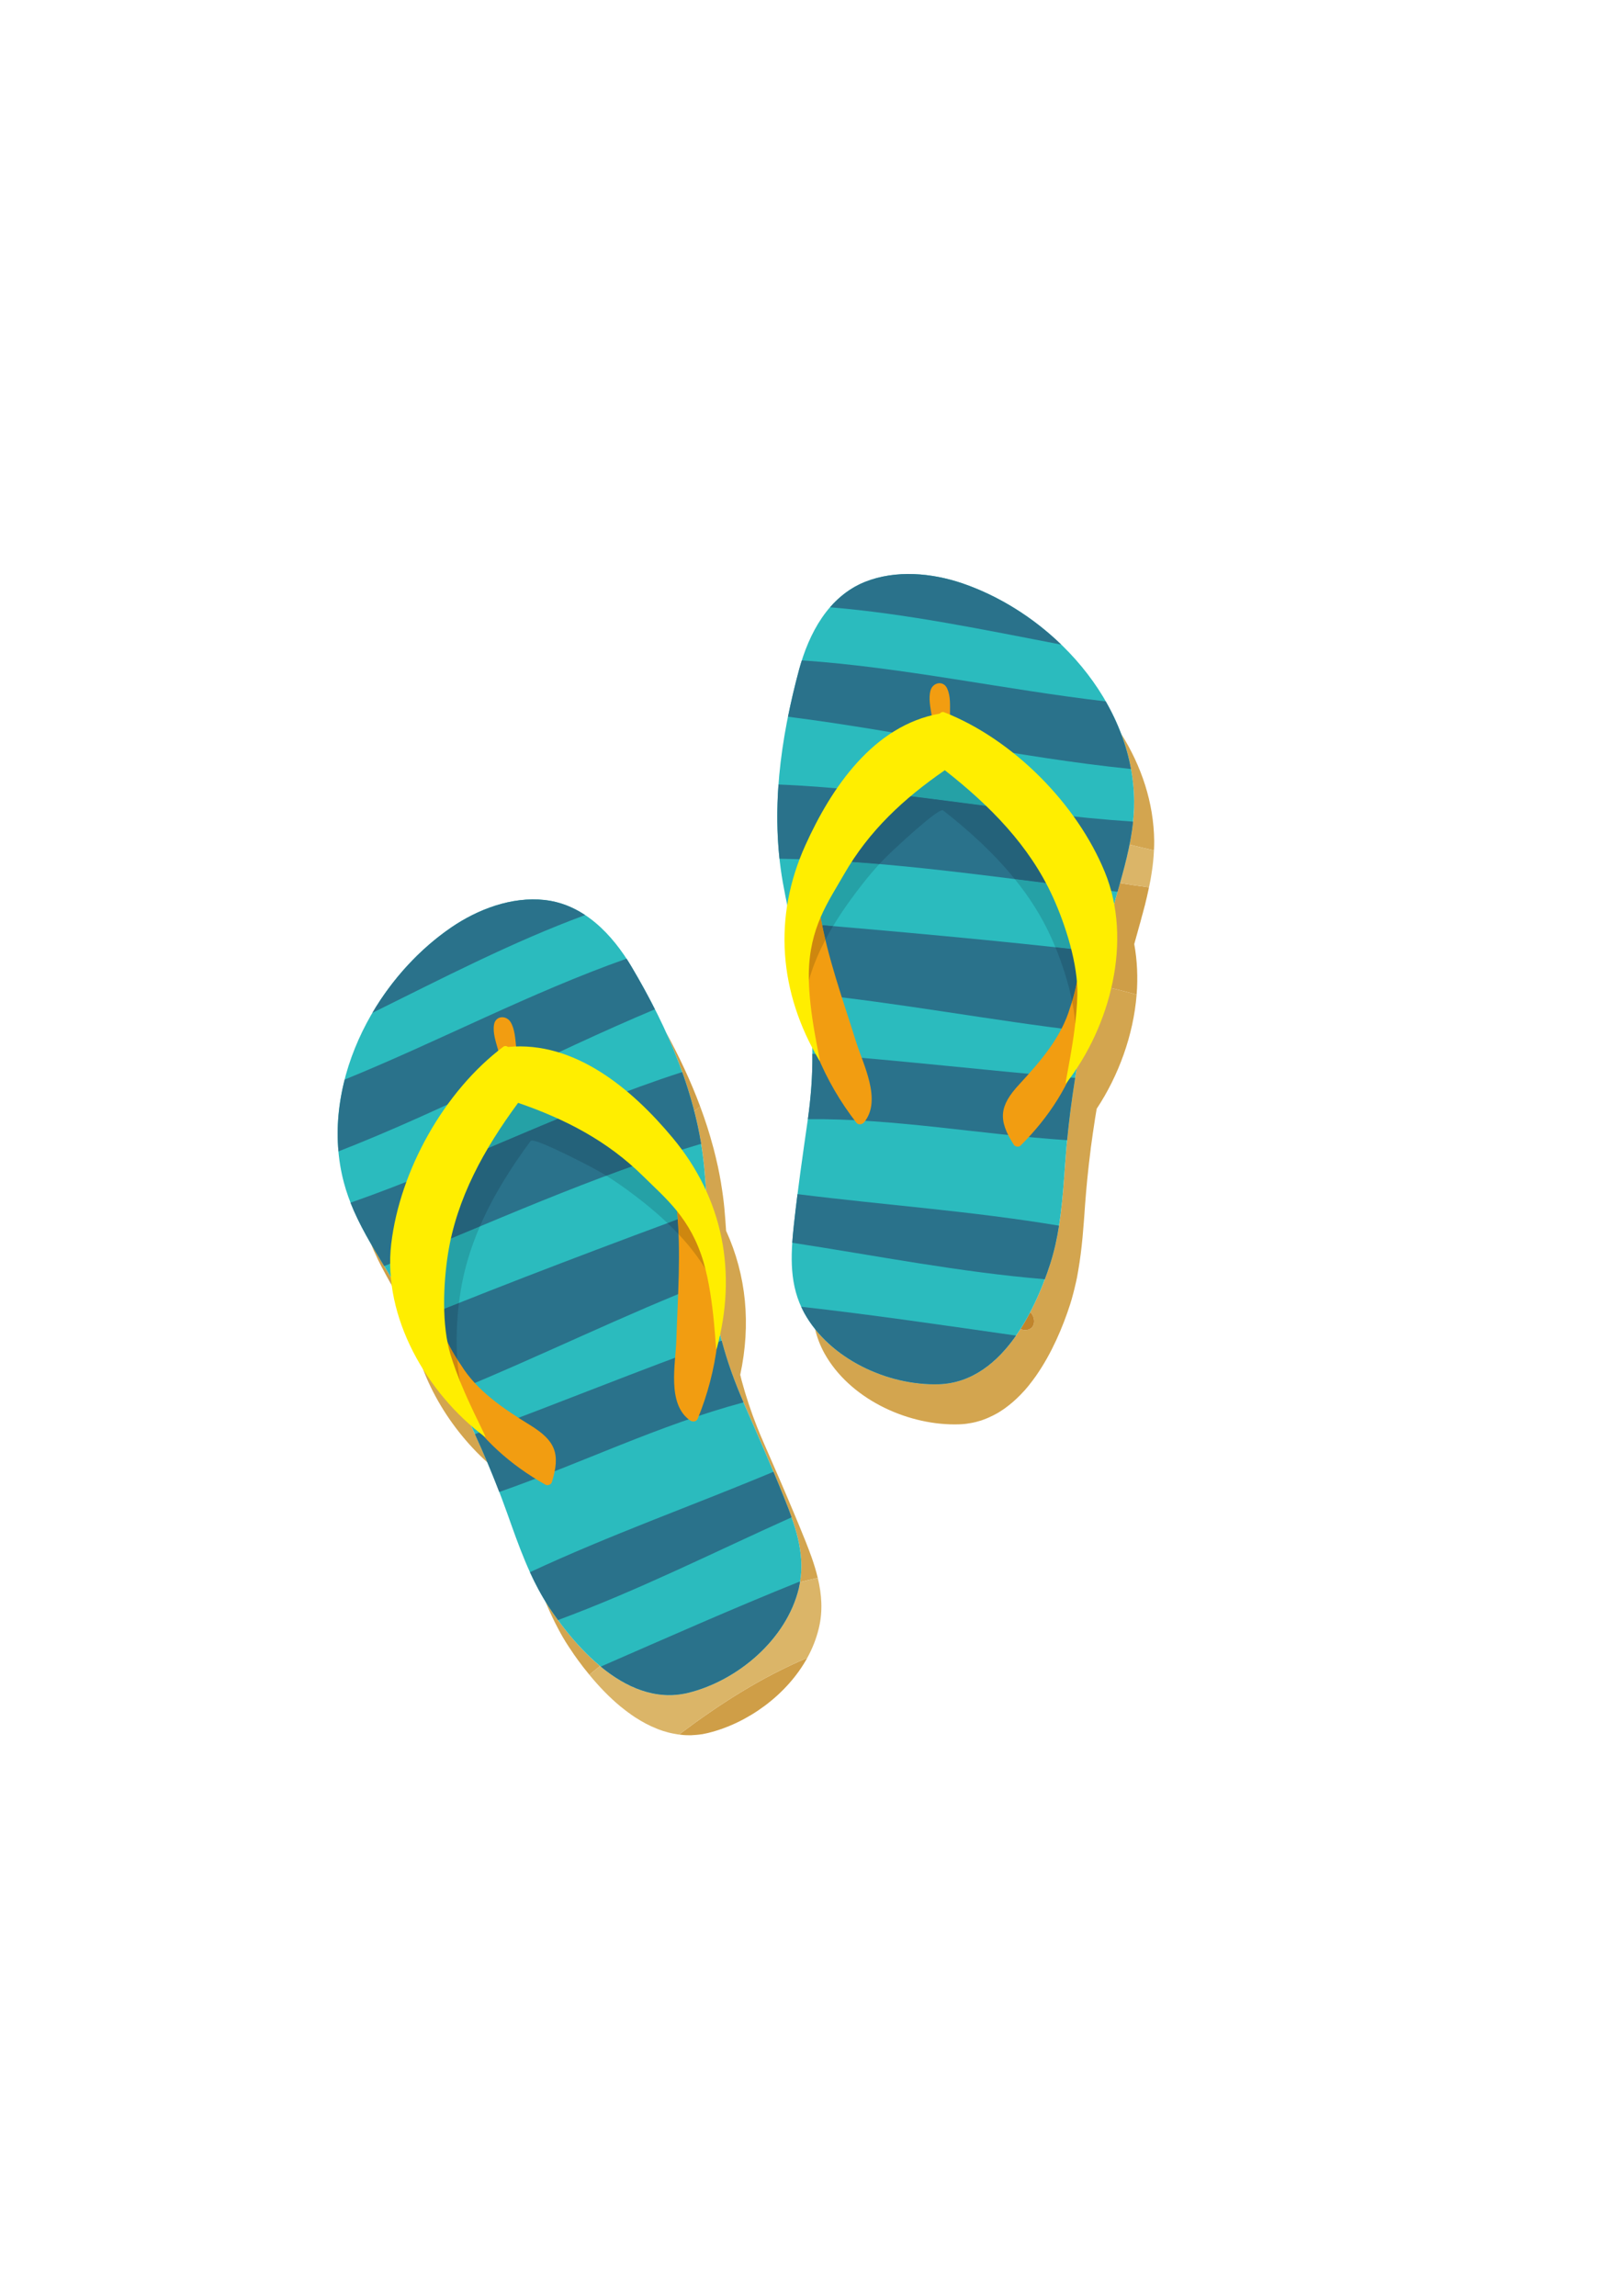 <svg xmlns="http://www.w3.org/2000/svg" width="210mm" height="297mm" shape-rendering="geometricPrecision" text-rendering="geometricPrecision" image-rendering="optimizeQuality" fill-rule="evenodd" clip-rule="evenodd" viewBox="0 0 21000 29700"><g fill-rule="nonzero"><path fill="#D3A54F" d="M12353 18427c-648 0-1367-345-1686-920-56-102-95-206-121-313 361 450 981 714 1547 714 18 0 36-1 54-1 463-14 808-326 1057-714 18 8 39 13 63 13 133 0 143-157 63-231 109-208 194-425 257-622 136-424 163-863 195-1304 34-479 97-954 183-1425 11-33 21-67 31-100 20-70 42-149 61-231 32-66 61-132 86-200 43-114 74-228 96-343 157 34 313 74 468 117-42 524-233 1047-517 1477-7 40-13 80-20 120-21 131-39 263-57 394l-1 12c-17 129-31 258-44 387-10 104-19 207-27 312-20 291-40 582-90 869-5 28-10 56-15 85-4 20-9 41-13 61-7 31-14 62-22 93-4 17-8 34-13 51-12 48-26 96-41 144-95 296-240 638-441 925l-1 2c-14 20-29 40-44 60l-3 4c-15 20-30 39-45 58l-3 4-48 57-2 2c-69 77-142 147-222 208l-9 6c-16 13-32 25-49 36l-17 11c-14 9-28 19-43 28l-21 12c-14 8-28 15-42 22-8 5-16 9-24 12-13 7-26 13-40 19-9 4-17 8-26 11-14 6-27 11-41 16-9 3-18 6-27 10l-42 12c-9 3-19 6-28 8-15 4-30 7-44 10-10 2-19 4-28 5-16 3-33 6-50 8l-24 3c-25 3-50 4-76 5-18 1-36 1-54 1zm2578-7426c-105-23-211-49-316-75 37-187 61-375 59-565-3-300-63-593-168-870 263 419 423 893 428 1389 0 41-1 81-3 121z"/><path fill="#CF9E47" d="M14707 12867c-155-43-311-83-468-117 44-221 59-443 74-668 24-94 49-188 74-281 33-125 69-251 104-377 126 20 251 39 376 55l-4 19c-15 72-32 144-50 216l-5 18c-8 29-15 58-23 87-3 10-5 19-8 28-7 28-15 55-22 83-2 8-5 16-7 24-9 31-17 62-26 93l-2 8c-15 53-30 105-44 158 39 213 48 434 31 654z"/><path fill="#DBB568" d="M14867 11479c-125-16-250-35-376-55 46-165 90-331 124-498 105 26 211 52 316 75-2 49-6 98-11 147-4 37-8 75-14 112l-2 13c-4 31-10 63-15 94-2 8-3 16-4 23-6 30-12 59-18 89z"/><path fill="#C0852C" d="M13267 17206c-24 0-45-5-63-13 45-71 87-144 126-218 80 74 70 231-63 231z"/><path fill="#2BBBBE" d="M14674 10361c-12-1277-1054-2414-2220-2814-396-135-862-178-1263-19-473 190-725 666-852 1136-242 897-372 1831-210 2752 86 488 222 966 310 1453 100 551 90 1071 12 1622-65 454-131 908-180 1364-42 392-60 778 137 1133 328 591 1078 939 1739 919 782-24 1230-900 1440-1554 136-424 163-863 195-1304 41-574 124-1142 237-1706 104-518 232-1031 368-1542 124-470 292-949 287-1440z"/><path fill="#2A728B" d="M12454 7547c-396-135-862-179-1263-19-181 73-329 188-451 328 1000 83 1995 292 2991 483-368-356-812-632-1277-792zM14307 9074c-1312-153-2617-441-3932-531-13 40-25 80-36 121-54 201-102 404-143 608 1496 190 2948 524 4437 676-57-307-169-601-326-874zM14253 12321c-1348-156-2665-272-4017-387 69 306 143 610 200 918 1209 122 2386 349 3584 489 68-342 148-682 233-1020zM10511 13633c3 279-18 558-58 845 1132-10 2228 198 3354 272 26-270 61-538 104-805-1134-94-2266-229-3400-312zM10367 16905c13 28 26 56 41 83 328 591 1078 939 1739 919 428-13 756-281 999-629-926-132-1851-269-2779-373zM13702 15856c-1130-189-2240-265-3383-408-17 135-33 271-48 407-8 74-15 149-20 222 1078 165 2159 380 3268 472 25-67 48-133 68-196 53-164 89-330 115-497zM14460 11536c84-298 169-601 201-907-1524-100-3068-418-4588-480-23 320-21 640 13 960 1451 22 2923 261 4374 427z"/><path fill="#F29D11" d="M12292 9228c0-105 8-223-36-320-49-110-187-81-216 25-28 101-1 221 15 323 15 86 25 185 99 240 26 20 57 14 80-8 65-67 58-172 58-260zM11076 13475c-170-545-367-1084-465-1649-9-57-102-86-131-27-130 261-224 547-176 840 3 19 14 31 27 38 62 669 338 1318 749 1846 28 36 77 24 102-6 232-285-15-749-106-1042zM13960 12479c-10 189-53 381-115 557-109 376-378 690-655 990-260 280-281 460-71 785 17 25 64 31 85 10 369-367 648-795 792-1297 89-311 214-782-36-1045z"/><path fill="#B48E45" d="M14057 13293c27-117 48-242 50-363 15-66 30-133 46-199 29 6 58 12 86 19-22 115-53 229-96 343-25 68-54 134-86 200z"/><path fill="#B0883E" d="M14239 12750c-28-7-57-13-86-19 32-137 66-274 100-410h-1c20-80 41-160 61-239-15 225-30 447-74 668z"/><path fill="#25A1A6" d="M14252 12321c-199-24-398-46-596-67-19-45-37-88-56-129-124-274-284-523-470-753 334 42 667 85 999 125 54 101 102 202 144 305 19 46 35 93 50 140-3 47-7 94-10 140-20 79-41 159-61 239z"/><path fill="#24627A" d="M13872 12953c-48-240-129-487-216-699 198 21 397 43 596 67h1c-34 136-68 273-100 410-16 66-31 133-46 199 3-170-34-332-147-451-8 160-40 322-88 474z"/><path fill="#C1A970" d="M10391 13204c-42-152-97-302-131-452-55-244-61-488-56-733 9-35 17-70 27-105l81 354c-23 122-28 246-8 371 3 19 14 31 27 38 13 137 34 273 64 408-2 39-4 79-4 119z"/><path fill="#25A1A6" d="M10312 12268l-81-354c42-155 97-309 166-462 49-109 103-219 162-328 272 12 546 31 819 54-138 150-264 312-383 477-75 104-148 213-216 326-47-5-94-9-141-13-9-47-18-94-27-142-6-35-43-59-78-59-21 0-42 9-53 32-25 49-48 99-69 150-58-5-117-10-175-15 25 112 51 223 76 334z"/><path fill="#24627A" d="M10312 12268c-25-111-51-222-76-334 58 5 117 10 175 15-43 104-78 210-99 319zm368-111c-15-62-29-125-42-189 47 4 94 8 141 13-35 57-68 116-99 176z"/><path fill="#25A1A6" d="M13365 10502c-717-86-1436-192-2152-266 258-242 562-421 922-485 10-12 25-21 41-21 5 0 11 1 16 3 419 164 824 436 1173 769z"/><path fill="#24627A" d="M14129 11497c-332-40-665-83-999-125-266-330-586-621-928-889-2-1-5-2-8-2-86 0-615 497-674 553-48 46-96 95-142 144-273-23-547-42-819-54 173-324 388-639 654-888 716 74 1435 180 2152 266 308 294 571 636 764 995z"/><path fill="#CE870F" d="M10395 13085c-30-135-51-271-64-408-13-7-24-19-27-38-20-125-15-249 8-371 21-109 56-215 99-319 21-51 44-101 69-150 11-23 32-32 53-32 35 0 72 24 78 59 9 48 18 95 27 142 13 64 27 127 42 189-153 290-262 602-285 928zM13947 13506c-7-95-20-190-39-283l2-8c-7-85-20-173-38-262 48-152 80-314 88-474 113 119 150 281 147 451-2 121-23 246-50 363-34 72-72 143-110 213z"/><path fill="#FE0" d="M14296 11283c-361-883-1189-1720-2080-2069-22-9-44 2-58 18-857 153-1402 960-1737 1702-422 932-342 1907 182 2788 30 49-145-608-138-1128 9-595 251-926 454-1280 326-569 777-985 1306-1350 582 456 1096 976 1399 1642 163 359 326 870 316 1266-15 567-184 1204-144 1141 573-739 862-1847 500-2730z"/><path fill="#D3A54F" d="M7626 21666c-52-62-101-126-147-189-19-27-38-54-57-80l-9-14c-18-26-35-52-52-77-28-42-54-84-79-127-9-16-17-31-26-46-15-28-31-56-45-84-10-19-20-37-29-56-13-26-26-52-38-78-32-67-62-135-91-204 16 25 32 51 48 76 169 257 396 544 663 766-47 37-93 75-138 113zm2725-1199c62-364-52-706-188-1047-169-426-354-846-538-1266-140-320-250-635-326-963 9-135 10-271 3-407 13 37 25 75 36 113 0-157 13-316 5-470-12-250-72-486-142-721-17-31-35-63-54-94-8-169-18-338-35-507-24-249-68-493-129-732 25-19 51-38 77-58 64 171 120 345 167 522l6 21c19 72 36 144 52 217l2 7c16 75 30 150 43 225l1 10c17 101 31 204 41 307 9 99 17 199 23 298 263 577 323 1211 183 1863 6 26 12 51 19 77 54 201 120 398 198 596l2 5c26 66 54 132 83 198l5 12c129 295 258 590 382 887 53 126 105 252 156 379 28 70 54 139 79 209 31 88 58 176 79 265-77 17-153 35-230 54z"/><path fill="#CF9E47" d="M8931 22448h-18c-15-1-29-1-44-1-10-1-19-2-29-2-14-2-29-3-43-5-4 0-8 0-11-1 520-391 1061-740 1659-991-263 477-768 844-1281 970-25 6-50 11-75 16l-24 3c-16 2-33 5-50 6-9 1-18 2-28 2l-45 3h-11zM8983 14373c-90-349-214-687-364-1016 168 310 319 629 441 958-26 20-52 39-77 58z"/><path fill="#DBB568" d="M8786 22439c-6-1-12-1-17-2-15-2-30-5-44-8-9-1-18-3-27-5-15-3-30-7-45-10-8-2-16-4-24-7-17-4-33-9-49-14l-20-7c-19-6-38-13-57-21l-10-4c-93-37-182-85-269-141l-2-1c-21-14-41-28-62-42l-4-4c-20-14-40-28-59-43l-4-3c-20-15-39-30-58-46l-2-1c-149-123-286-266-407-414 45-38 91-76 138-113 265 220 568 376 895 376 80 0 162-10 245-30 643-158 1273-694 1431-1351 6-27 12-54 16-81 77-19 153-37 230-54 51 213 68 429 13 654-32 133-83 261-149 381-598 251-1139 600-1659 991z"/><path fill="#D3A54F" d="M6307 18920c-529-479-930-1172-991-1881-28-47-57-94-85-141l-8-12c-3-6-7-12-10-18 12-6 24-12 36-19 4 6 7 11 10 17 114 323 225 642 434 929 43 58 89 114 137 169 40 74 82 144 120 206 19 30 37 59 57 88 105 219 206 439 300 662z"/><path fill="#CF9E47" d="M5213 16868c-12-20-24-39-36-59-5-7-9-15-14-23-14-24-29-49-44-73-4-8-9-16-14-24-15-26-31-53-46-79l-9-15c-36-65-72-129-106-195l-9-17c-14-27-28-54-41-81l-10-21c-14-29-27-58-40-87l-6-12c-12-29-25-59-37-88 27 47 55 93 83 140 29 49 58 97 87 145 48 79 96 157 142 236 45 78 91 156 136 234-12 7-24 13-36 19z"/><path fill="#2BBBBE" d="M5113 16615c267 456 528 916 767 1387 260 514 492 1038 685 1581 148 416 292 832 536 1204 378 574 1044 1298 1803 1112 643-158 1273-694 1431-1351 95-394-26-762-172-1128-169-426-354-846-538-1266-223-511-371-1009-423-1566-45-493-42-990-90-1483-90-931-465-1797-939-2596-248-419-618-810-1125-866-428-47-866 120-1211 356-1017 697-1716 2072-1386 3305 127 475 416 892 662 1311z"/><path fill="#2A728B" d="M5837 11999c345-236 783-403 1211-356 195 22 368 92 523 195-942 347-1844 816-2753 1265 260-441 614-826 1019-1104zM4460 13966c1223-498 2404-1125 3647-1564 23 36 45 71 66 107 106 179 207 362 301 548-1390 583-2700 1294-4094 1838-28-311 2-624 80-929zM5381 17080c1257-511 2495-976 3767-1447 16 312 25 626 53 938-1133 440-2206 974-3322 1430-158-312-326-618-498-921zM9338 17343c71 270 166 533 282 799-1094 293-2094 787-3160 1159-97-253-202-502-315-748 1068-393 2122-827 3193-1210zM10352 20458c-5 30-10 60-17 90-158 657-788 1193-1431 1351-416 102-803-69-1131-339 858-374 1713-754 2579-1102zM6857 20339c1038-484 2088-855 3151-1299 53 126 105 253 155 380 28 69 55 139 79 209-995 447-1978 943-3022 1329-42-58-82-115-119-171-94-144-173-294-244-448zM4971 16379c-160-265-323-533-436-820 1441-504 2844-1224 4292-1690 108 302 192 611 245 928-1393 410-2746 1034-4101 1582z"/><path fill="#F29D11" d="M6443 13576c-28-102-68-213-51-319 18-119 158-127 215-34 54 90 60 213 71 316 10 87 26 184-30 257-20 27-52 30-80 14-81-47-101-150-125-234zM8927 18374c32 23 83 21 101-21 254-619 347-1318 227-1979 11-11 18-25 16-44-33-295-199-546-394-762-44-49-125 3-120 61 58 571 12 1142-6 1713-10 307-123 820 176 1032zM5705 17154c61 180 153 353 261 506 205 333 548 564 896 778 325 201 393 368 278 738-9 28-53 47-80 32-453-255-836-592-1110-1038-169-275-415-695-245-1016z"/><path fill="#B48E45" d="M5830 17964c-48-55-94-111-137-169-209-287-320-606-434-929 41 71 82 142 122 214 103 181 205 364 303 548 34 116 88 231 146 336zm3508-1067c-11-38-23-76-36-113-7-138-22-275-47-410 11-11 18-25 16-44-14-126-52-244-107-355-6-121-11-242-17-363 19 31 37 63 54 94 70 235 130 471 142 721 8 154-5 313-5 470z"/><path fill="#25A1A6" d="M5381 17080c-40-72-81-143-122-214-16-44-31-88-47-132 2-49 5-99 11-149 13-110 32-221 57-332 310-128 619-258 929-387-117 271-205 554-251 851-7 44-14 91-20 139-185 73-371 148-557 224zm3783-1105c-5-114-10-228-16-342-55 20-110 40-165 61-34-43-69-85-106-126-12-14-27-20-43-20-39 0-81 39-77 81 5 48 9 96 13 144-45 17-89 33-133 50-95-91-195-176-295-257-159-126-324-249-497-356 257-96 516-187 775-272 86 90 167 182 244 273 107 129 201 263 283 401 6 121 11 242 17 363zm-3414-885c247-415 564-785 924-1055 8-7 18-9 27-9 12 0 24 4 33 11 51-5 102-7 152-7 307 0 597 87 866 227-670 264-1335 558-2002 833z"/><path fill="#24627A" d="M5684 17628c-98-184-200-367-303-548 186-76 372-151 557-224-27 227-39 487-21 731-87-134-161-281-212-433-77 145-68 311-21 474zm3480-1653c-49-100-111-193-181-281 55-21 110-41 165-61 6 114 11 228 16 342zm-384-9c-46-49-94-97-143-143 44-17 88-33 133-50 4 65 8 129 10 193zM5280 16253c89-397 252-797 470-1163 667-275 1332-569 2002-833 323 169 615 416 868 681-259 85-518 176-775 272-58-36-116-70-175-101-69-37-673-354-787-354-9 0-15 2-17 5-259 351-489 716-657 1106-310 129-619 259-929 387z"/><path fill="#CE870F" d="M9302 16784c-108-308-297-579-522-818-2-64-6-128-10-193-4-48-8-96-13-144-4-42 38-81 77-81 16 0 31 6 43 20 37 41 72 83 106 126 70 88 132 181 181 281 55 111 93 229 107 355 2 19-5 33-16 44 25 135 40 272 47 410zM5992 18141c-55-58-110-117-162-177-58-105-112-220-146-336-47-163-56-329 21-474 51 152 125 299 212 433 7 91 18 179 33 262l5 8c6 95 19 189 37 284z"/><path fill="#FE0" d="M6274 18588c55 50-278-518-444-1061-116-379-95-914-34-1304 113-723 470-1362 908-1956 607 209 1154 490 1620 951 290 287 612 541 780 1112 146 499 153 1179 168 1123 270-988 86-1950-570-2735-521-625-1262-1256-2129-1174-17-13-42-17-60-3-766 575-1339 1603-1451 2551-112 947 462 1938 1212 2496z"/></g></svg>